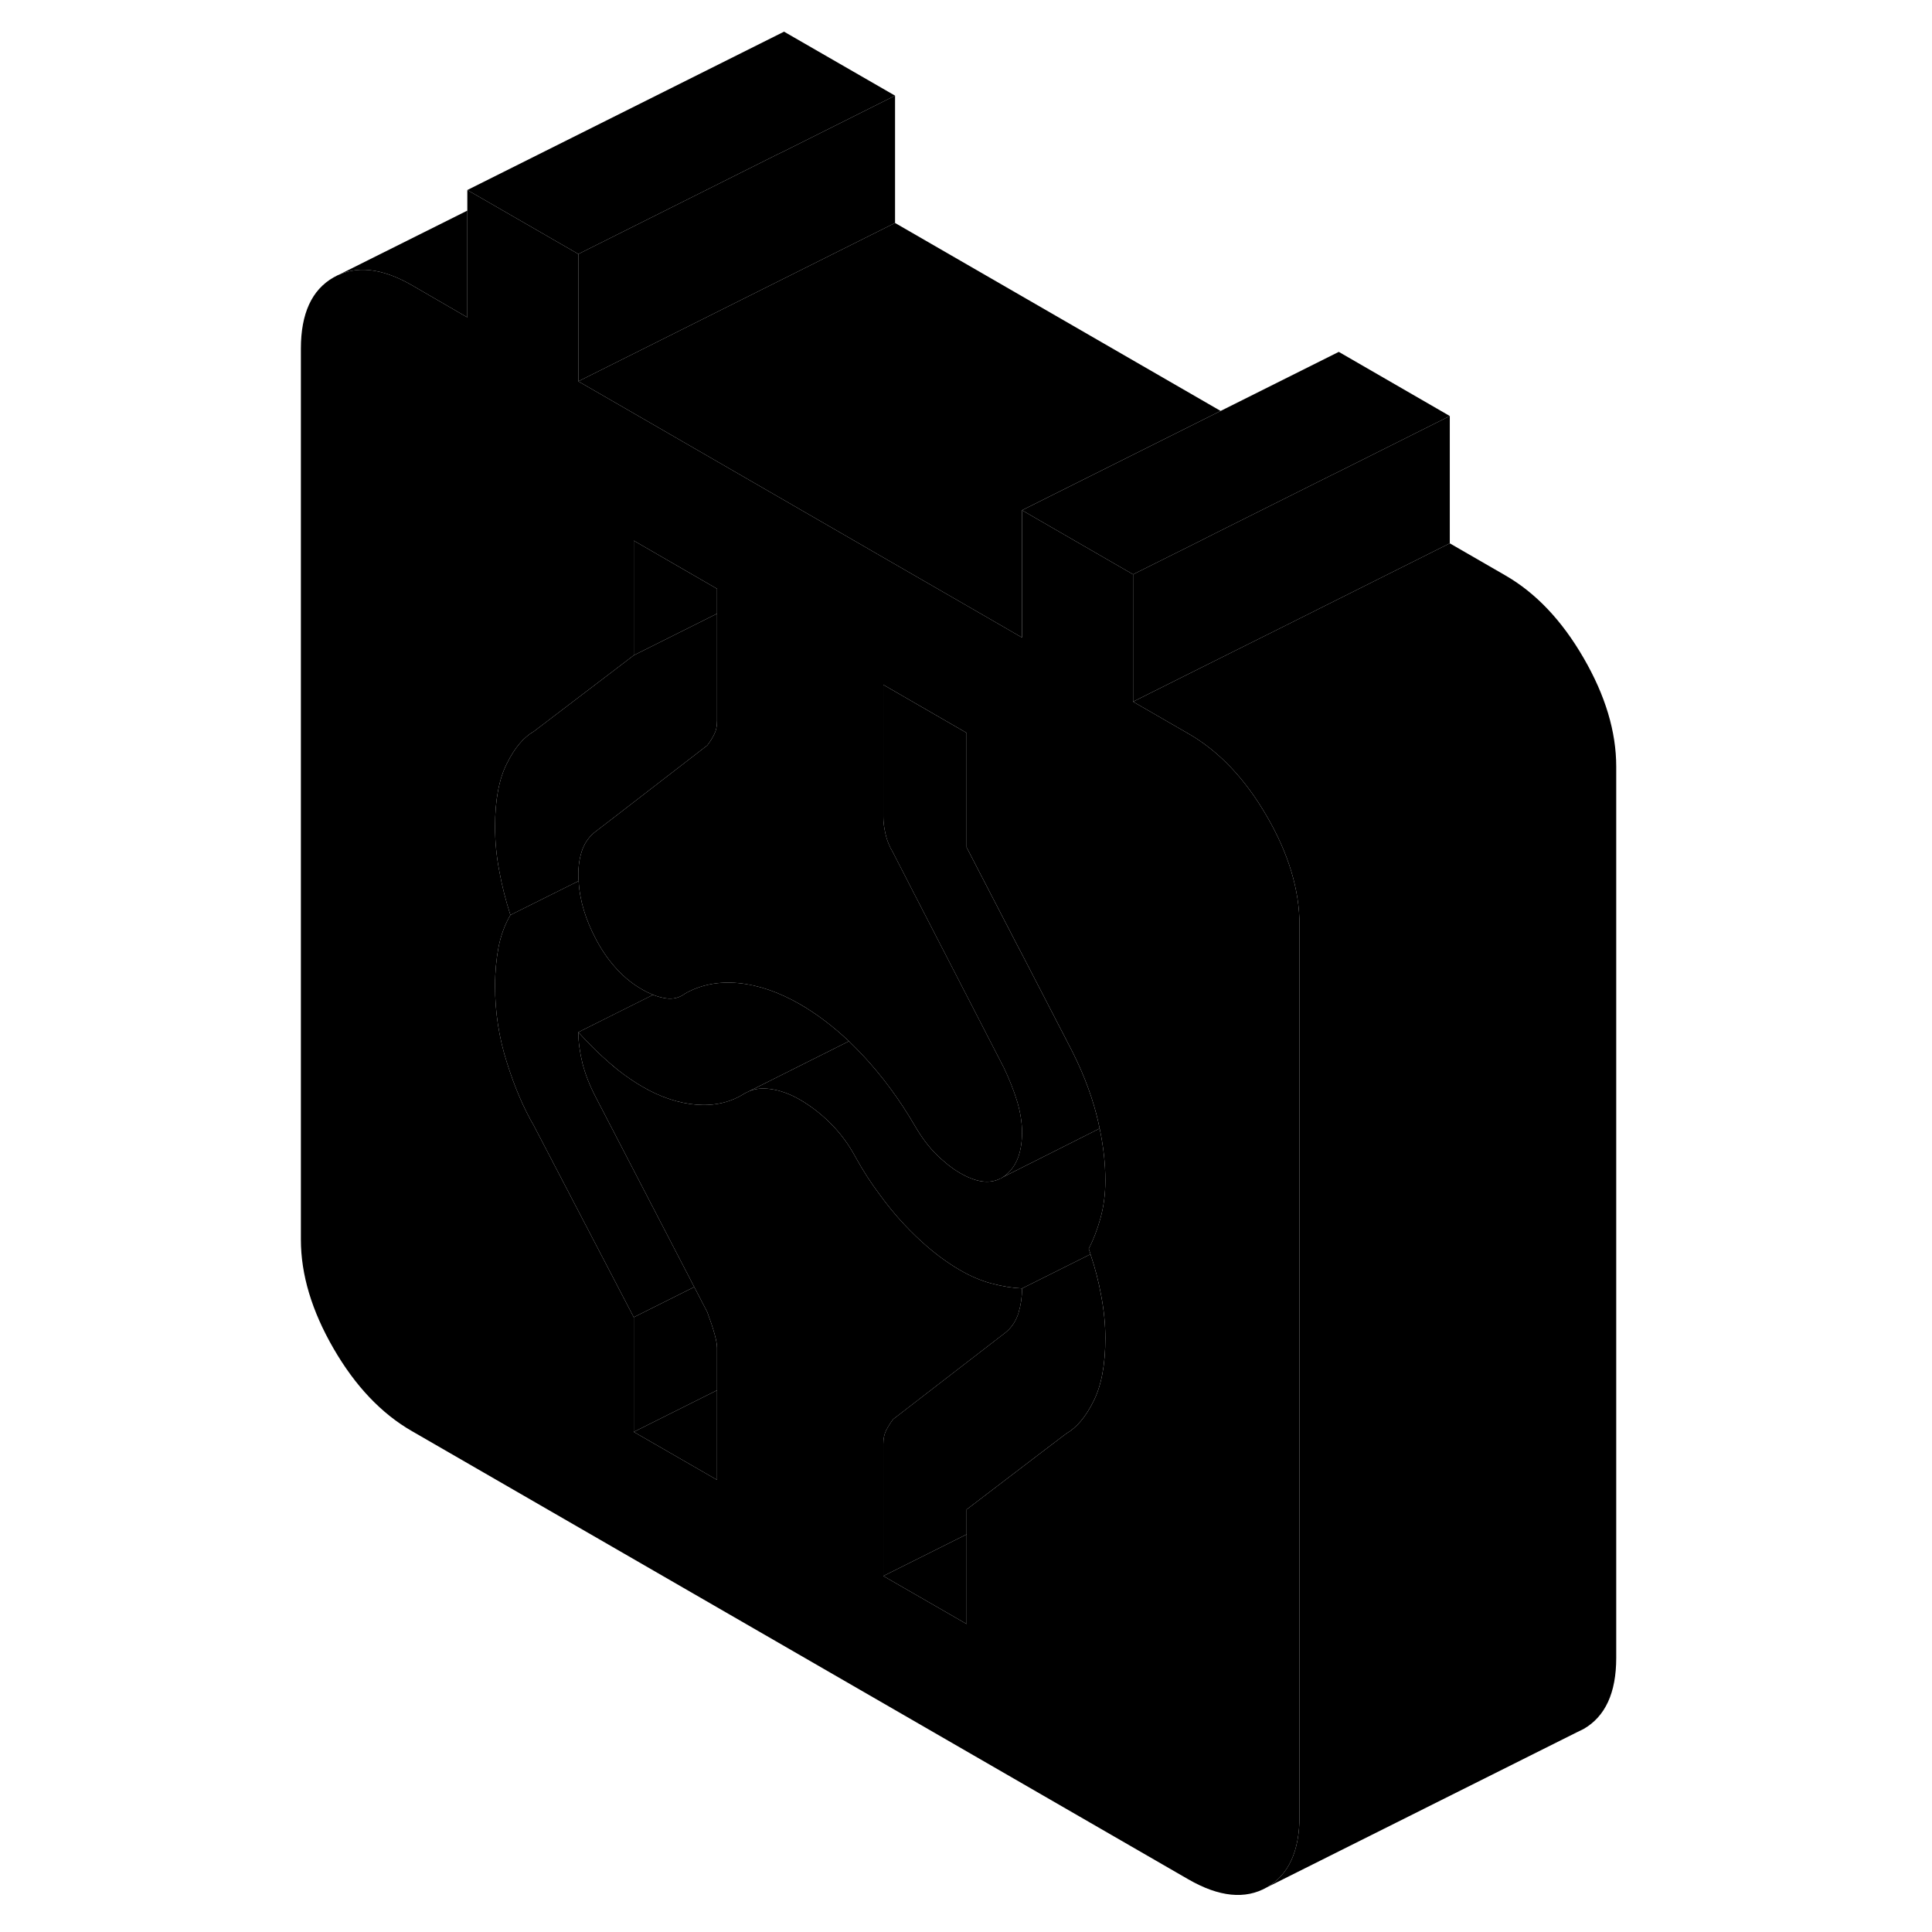 <svg width="48" height="48" viewBox="0 0 88 122" class="pr-icon-iso-duotone-secondary"
     xmlns="http://www.w3.org/2000/svg" stroke-width="1px" stroke-linecap="round" stroke-linejoin="round">
    <path d="M63 51.55C61.63 49.18 59.98 47.44 58.05 46.33L54.55 44.31V36.27L48.28 32.65L47.54 32.22V40.26L45.24 38.93L38.34 34.95L37.2 34.29L22 25.51L19.52 24.08V16.04L13.71 12.69L12.51 12V20.04L9.01 18.01C7.08 16.9 5.43 16.74 4.06 17.52C2.69 18.3 2 19.8 2 22.01V78.28C2 80.49 2.69 82.78 4.06 85.15C5.43 87.52 7.08 89.26 9.01 90.37L58.05 118.68C59.98 119.79 61.63 119.96 63 119.18C64.37 118.39 65.06 116.9 65.06 114.69V58.41C65.06 56.2 64.37 53.91 63 51.55ZM51.86 79.2C52.16 80.09 52.38 80.95 52.53 81.78C52.71 82.72 52.8 83.63 52.8 84.5C52.8 86.17 52.55 87.5 52.05 88.49C51.56 89.47 50.99 90.15 50.34 90.52L48.72 91.75L44.04 95.32V102.55L38.78 99.52V91.18C38.78 90.84 38.84 90.56 38.96 90.32C39.08 90.09 39.22 89.86 39.4 89.62L41.81 87.76L46.4 84.22C46.81 83.92 47.1 83.52 47.28 83.02C47.29 82.98 47.31 82.94 47.32 82.89C47.46 82.43 47.54 81.91 47.54 81.36C46.9 81.33 46.26 81.22 45.62 81.05C44.97 80.88 44.3 80.6 43.6 80.19C43.41 80.08 43.21 79.96 43.02 79.83C42.05 79.2 41.08 78.36 40.1 77.32C39.54 76.72 39.02 76.09 38.54 75.42C37.99 74.69 37.49 73.91 37.03 73.08C36.62 72.31 36.11 71.61 35.5 70.99C34.89 70.37 34.23 69.86 33.53 69.45C32.89 69.08 32.26 68.85 31.65 68.77C31.15 68.7 30.7 68.74 30.3 68.91L30.03 69.04C29.15 69.61 28.14 69.84 27.01 69.76C25.87 69.67 24.71 69.29 23.55 68.61C23.03 68.31 22.51 67.95 22 67.55C21.83 67.41 21.66 67.27 21.49 67.12C20.82 66.54 20.16 65.89 19.52 65.18C19.52 65.79 19.61 66.44 19.78 67.14C19.96 67.85 20.25 68.58 20.66 69.36L26.84 81.27L27.66 82.85C28.07 83.95 28.28 84.71 28.28 85.11V93.45L23.02 90.42V83.18L16.72 71.1C16.07 69.99 15.5 68.66 15.01 67.1C14.51 65.54 14.26 63.92 14.26 62.25C14.26 61.38 14.34 60.57 14.48 59.81C14.63 59.06 14.88 58.38 15.23 57.78C14.94 56.88 14.7 55.95 14.53 55.01C14.35 54.08 14.26 53.14 14.26 52.2C14.26 50.53 14.51 49.19 15.01 48.21C15.5 47.22 16.07 46.55 16.72 46.18L22 42.16L23.02 41.38V34.14L28.28 37.18V45.52C28.28 45.85 28.22 46.14 28.1 46.37C27.98 46.61 27.84 46.84 27.66 47.07L22 51.44L20.66 52.47C20.25 52.77 19.96 53.16 19.78 53.63C19.61 54.1 19.52 54.63 19.52 55.23C19.52 55.36 19.52 55.5 19.54 55.63C19.6 56.85 19.98 58.09 20.66 59.36C21.05 60.09 21.5 60.72 22 61.25C22.47 61.75 22.98 62.16 23.55 62.48C23.79 62.62 24.02 62.73 24.24 62.82C24.52 62.93 24.78 63 25.04 63.04C25.5 63.11 25.91 63.01 26.26 62.74C27.25 62.18 28.38 61.96 29.63 62.08C30.89 62.2 32.19 62.65 33.53 63.42C34.58 64.03 35.61 64.81 36.61 65.75C36.88 66.02 37.16 66.29 37.43 66.58C38.68 67.91 39.81 69.43 40.8 71.14C41.21 71.84 41.66 72.44 42.16 72.93C42.32 73.09 42.49 73.24 42.65 73.37C42.77 73.48 42.89 73.58 43.02 73.67C43.21 73.82 43.41 73.95 43.6 74.06C44.63 74.66 45.48 74.78 46.17 74.42H46.19L46.32 74.34C46.37 74.31 46.41 74.28 46.45 74.25C46.98 73.85 47.32 73.25 47.46 72.46C47.51 72.17 47.54 71.85 47.54 71.51C47.54 70.91 47.44 70.27 47.24 69.58C47.03 68.89 46.75 68.18 46.4 67.44L43.7 62.2L40.72 56.42L39.4 53.85C39.16 53.45 39 53.05 38.92 52.67C38.83 52.28 38.78 51.92 38.78 51.59V43.24L39.73 43.79L44.04 46.28V53.51L47.28 59.77L47.55 60.28L50.43 65.85C51.25 67.39 51.85 68.89 52.23 70.35C52.31 70.66 52.38 70.96 52.44 71.26C52.68 72.4 52.8 73.49 52.8 74.55C52.8 75.42 52.69 76.21 52.49 76.93C52.29 77.65 52.04 78.3 51.75 78.86C51.79 78.97 51.83 79.09 51.86 79.2Z" class="pr-icon-iso-duotone-primary-stroke" stroke-linejoin="round"/>
    <path d="M28.279 85.11V87.79L23.02 90.42V83.18L26.84 81.27L27.66 82.85C28.07 83.95 28.279 84.71 28.279 85.11Z" class="pr-icon-iso-duotone-primary-stroke" stroke-linejoin="round"/>
    <path d="M28.279 87.79V93.45L23.02 90.42L28.279 87.79Z" class="pr-icon-iso-duotone-primary-stroke" stroke-linejoin="round"/>
    <path d="M44.04 96.89V102.55L38.78 99.52L44.04 96.89Z" class="pr-icon-iso-duotone-primary-stroke" stroke-linejoin="round"/>
    <path d="M36.609 65.75L30.299 68.91L30.029 69.04C29.149 69.61 28.14 69.84 27.009 69.76C25.869 69.67 24.709 69.29 23.549 68.61C23.029 68.31 22.509 67.95 22 67.55C21.829 67.41 21.66 67.27 21.489 67.12C20.82 66.54 20.16 65.89 19.52 65.18L24.239 62.82C24.52 62.93 24.779 63 25.04 63.04C25.5 63.11 25.91 63.01 26.259 62.74C27.25 62.18 28.38 61.96 29.63 62.08C30.89 62.2 32.19 62.65 33.529 63.42C34.58 64.03 35.609 64.81 36.609 65.75Z" class="pr-icon-iso-duotone-primary-stroke" stroke-linejoin="round"/>
    <path d="M60.08 25.95L48.279 31.85L47.539 32.22V40.26L45.239 38.93L38.34 34.95L37.2 34.29L22 25.51L19.52 24.08L39.52 14.08L60.08 25.95Z" class="pr-icon-iso-duotone-primary-stroke" stroke-linejoin="round"/>
    <path d="M52.799 84.5C52.799 86.17 52.549 87.5 52.049 88.49C51.559 89.47 50.989 90.15 50.339 90.52L48.719 91.75L44.039 95.32V96.89L38.779 99.52V91.18C38.779 90.84 38.839 90.56 38.959 90.32C39.079 90.09 39.219 89.86 39.399 89.62L41.809 87.76L46.399 84.22C46.809 83.92 47.099 83.52 47.279 83.02C47.279 82.98 47.309 82.94 47.319 82.89C47.459 82.43 47.539 81.91 47.539 81.36L51.859 79.2C52.159 80.09 52.379 80.95 52.529 81.78C52.709 82.72 52.799 83.63 52.799 84.5Z" class="pr-icon-iso-duotone-primary-stroke" stroke-linejoin="round"/>
    <path d="M52.49 76.93C52.29 77.65 52.04 78.3 51.75 78.86C51.79 78.97 51.83 79.09 51.86 79.2L47.54 81.36C46.9 81.33 46.26 81.22 45.62 81.05C44.97 80.88 44.3 80.6 43.6 80.19C43.41 80.08 43.21 79.96 43.02 79.83C42.05 79.2 41.08 78.36 40.1 77.32C39.54 76.72 39.02 76.09 38.54 75.42C37.99 74.69 37.49 73.91 37.03 73.08C36.62 72.31 36.11 71.61 35.5 70.99C34.89 70.37 34.23 69.86 33.53 69.45C32.89 69.08 32.26 68.85 31.65 68.77C31.15 68.7 30.7 68.74 30.3 68.91L36.61 65.75C36.88 66.02 37.16 66.29 37.43 66.58C38.68 67.91 39.81 69.43 40.8 71.14C41.21 71.84 41.66 72.44 42.16 72.93C42.32 73.09 42.49 73.24 42.65 73.37C42.77 73.48 42.89 73.58 43.02 73.67C43.21 73.82 43.41 73.95 43.6 74.06C44.63 74.66 45.48 74.78 46.17 74.42H46.19L46.32 74.34L52.44 71.26C52.68 72.4 52.8 73.49 52.8 74.55C52.8 75.42 52.69 76.21 52.49 76.93Z" class="pr-icon-iso-duotone-primary-stroke" stroke-linejoin="round"/>
    <path d="M47.459 72.46C47.509 72.17 47.539 71.85 47.539 71.51C47.539 70.91 47.439 70.27 47.239 69.58C47.029 68.89 46.749 68.18 46.399 67.44L43.699 62.2L40.719 56.42L39.399 53.85C39.159 53.45 38.999 53.05 38.919 52.67C38.829 52.28 38.779 51.92 38.779 51.59V43.24L39.729 43.79L44.039 46.28V53.51L47.279 59.77L47.549 60.28L50.429 65.85C51.249 67.39 51.849 68.89 52.229 70.35C52.309 70.66 52.379 70.96 52.439 71.26L46.319 74.34C46.369 74.31 46.409 74.28 46.449 74.25C46.979 73.85 47.319 73.25 47.459 72.46Z" class="pr-icon-iso-duotone-primary-stroke" stroke-linejoin="round"/>
    <path d="M26.84 81.27L23.02 83.18L16.72 71.1C16.07 69.99 15.5 68.66 15.01 67.1C14.51 65.54 14.26 63.92 14.26 62.25C14.26 61.38 14.34 60.57 14.48 59.81C14.63 59.06 14.88 58.38 15.23 57.78L19.54 55.63C19.6 56.85 19.98 58.09 20.66 59.36C21.05 60.09 21.5 60.72 22 61.25C22.47 61.75 22.98 62.16 23.55 62.48C23.79 62.62 24.02 62.73 24.24 62.82L19.52 65.18C19.52 65.79 19.61 66.44 19.78 67.14C19.96 67.85 20.25 68.58 20.66 69.36L26.84 81.27Z" class="pr-icon-iso-duotone-primary-stroke" stroke-linejoin="round"/>
    <path d="M28.279 37.18V38.75L23.02 41.38V34.14L28.279 37.18Z" class="pr-icon-iso-duotone-primary-stroke" stroke-linejoin="round"/>
    <path d="M28.28 38.75V45.52C28.28 45.85 28.22 46.14 28.1 46.37C27.98 46.61 27.84 46.84 27.66 47.07L22 51.44L20.66 52.47C20.25 52.77 19.96 53.16 19.78 53.63C19.61 54.1 19.52 54.63 19.52 55.23C19.52 55.36 19.52 55.5 19.54 55.63L15.23 57.78C14.94 56.88 14.7 55.95 14.53 55.01C14.35 54.08 14.26 53.14 14.26 52.2C14.26 50.53 14.51 49.19 15.01 48.21C15.5 47.22 16.07 46.55 16.72 46.18L22 42.16L23.02 41.38L28.28 38.75Z" class="pr-icon-iso-duotone-primary-stroke" stroke-linejoin="round"/>
    <path d="M85.06 48.41V104.69C85.06 106.9 84.37 108.39 83 109.18L82.57 109.39L63 119.18C64.37 118.39 65.06 116.9 65.06 114.69V58.41C65.06 56.2 64.37 53.91 63 51.55C61.63 49.18 59.98 47.44 58.05 46.33L54.55 44.31L58.83 42.17L64.04 39.57L74.55 34.31L78.05 36.33C79.98 37.44 81.63 39.18 83 41.55C84.37 43.91 85.06 46.2 85.06 48.41Z" class="pr-icon-iso-duotone-primary-stroke" stroke-linejoin="round"/>
    <path d="M74.55 26.27V34.31L64.04 39.57L58.83 42.17L54.55 44.31V36.27L58.78 34.16L59.63 33.73L67.09 30L67.54 29.78L74.55 26.27Z" class="pr-icon-iso-duotone-primary-stroke" stroke-linejoin="round"/>
    <path d="M74.55 26.27L67.54 29.78L67.09 30L59.63 33.73L58.78 34.16L54.55 36.27L48.28 32.65L47.54 32.22L48.28 31.85L60.08 25.95L67.54 22.22L74.55 26.27Z" class="pr-icon-iso-duotone-primary-stroke" stroke-linejoin="round"/>
    <path d="M39.52 6.04L32.51 9.55L32.05 9.77L22 14.8L19.52 16.04L13.71 12.69L12.51 12L32.51 2L39.52 6.04Z" class="pr-icon-iso-duotone-primary-stroke" stroke-linejoin="round"/>
    <path d="M39.52 6.04V14.08L19.52 24.08V16.04L22 14.8L32.05 9.77L32.51 9.55L39.52 6.04Z" class="pr-icon-iso-duotone-primary-stroke" stroke-linejoin="round"/>
    <path d="M12.51 13.3V20.04L9.01 18.01C7.08 16.9 5.43 16.74 4.06 17.52L12.51 13.3Z" class="pr-icon-iso-duotone-primary-stroke" stroke-linejoin="round"/>
</svg>